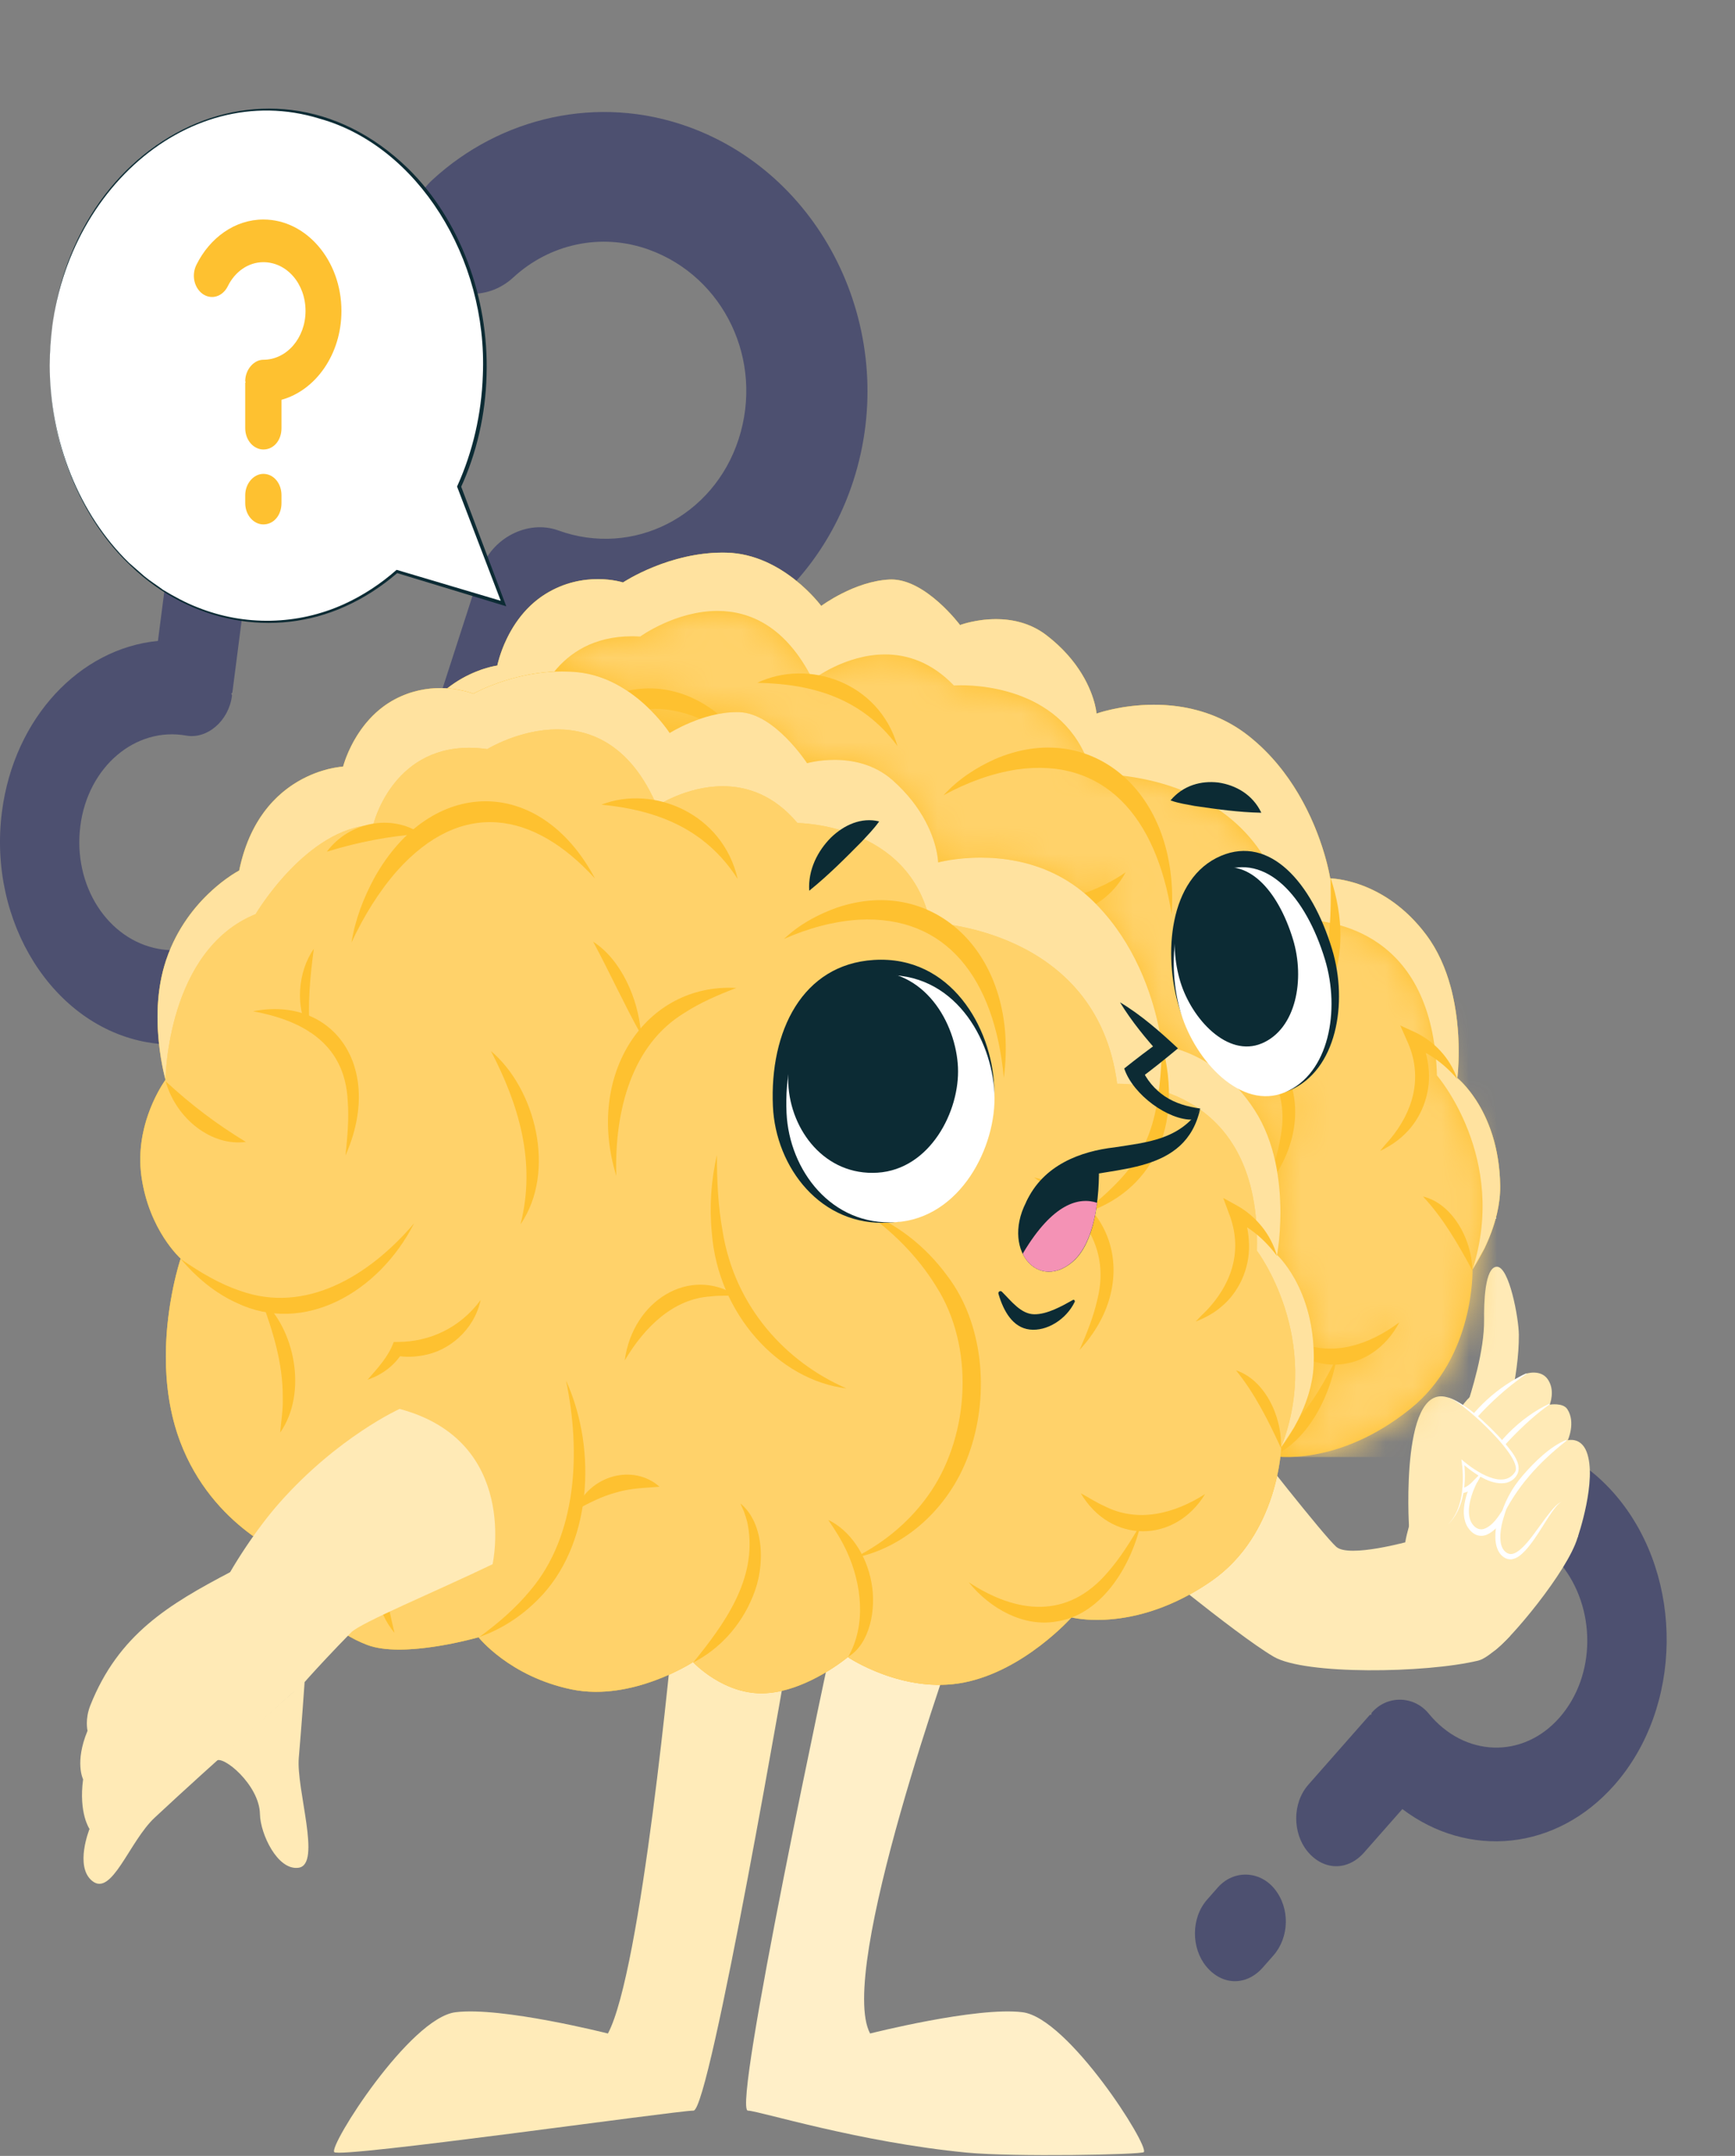 <svg width="62" height="77" viewBox="0 0 62 77" fill="none" xmlns="http://www.w3.org/2000/svg">
<rect x="0" y="0" width="62" height="77" fill="#808080" stroke="none"/>
<path d="M17.523 33.616L17.262 34.422C16.857 35.675 15.665 36.294 14.48 35.864C13.382 35.466 12.714 34.173 13.12 32.92L13.38 32.114C13.771 30.906 15.062 30.275 16.16 30.673C17.344 31.102 17.914 32.408 17.523 33.616ZM20.694 23.815L19.752 26.725C19.347 27.977 18.155 28.595 16.971 28.166C15.873 27.767 15.205 26.475 15.61 25.223L17.116 20.567C17.13 20.524 17.173 20.539 17.188 20.494C17.159 20.434 17.159 20.434 17.174 20.389C17.55 19.224 18.856 18.547 19.954 18.946C22.618 19.912 25.498 18.456 26.396 15.681C27.308 12.862 25.861 9.886 23.197 8.92C21.464 8.292 19.624 8.726 18.342 9.91C17.404 10.771 16.02 10.669 15.207 9.674C14.437 8.696 14.52 7.275 15.46 6.416C17.879 4.193 21.361 3.354 24.616 4.535C29.521 6.313 32.175 11.976 30.495 17.168C29.062 21.599 24.943 24.257 20.694 23.815Z" fill="#4D5070"/>
<path d="M6.603 15.444L6.682 14.831C6.804 13.879 7.503 13.273 8.313 13.417C9.064 13.551 9.636 14.384 9.514 15.336L9.435 15.948C9.317 16.866 8.556 17.496 7.805 17.362C6.996 17.217 6.485 16.361 6.603 15.444ZM5.644 22.891L5.929 20.68C6.051 19.729 6.75 19.123 7.56 19.267C8.31 19.401 8.883 20.234 8.761 21.185L8.305 24.723C8.301 24.756 8.272 24.751 8.267 24.785C8.292 24.824 8.292 24.824 8.288 24.858C8.174 25.743 7.408 26.407 6.658 26.273C4.837 25.948 3.143 27.386 2.872 29.495C2.596 31.637 3.856 33.567 5.677 33.892C6.862 34.103 7.998 33.539 8.692 32.516C9.201 31.771 10.103 31.654 10.736 32.254C11.339 32.847 11.443 33.876 10.933 34.619C9.621 36.542 7.473 37.621 5.248 37.224C1.895 36.626 -0.438 32.94 0.069 28.995C0.503 25.628 2.861 23.16 5.644 22.891Z" fill="#4D5070"/>
<path d="M45.505 69.842L45.127 70.271C44.538 70.94 43.669 70.922 43.101 70.228C42.574 69.585 42.549 68.514 43.138 67.845L43.517 67.415C44.085 66.771 45.014 66.815 45.541 67.459C46.109 68.152 46.073 69.197 45.505 69.842ZM50.113 64.613L48.745 66.165C48.156 66.833 47.288 66.814 46.72 66.121C46.193 65.478 46.168 64.406 46.757 63.739L48.945 61.255C48.965 61.231 48.986 61.257 49.008 61.233C49.007 61.184 49.007 61.184 49.029 61.16C49.576 60.538 50.527 60.559 51.054 61.202C52.333 62.762 54.419 62.831 55.724 61.351C57.049 59.847 57.045 57.413 55.767 55.853C54.935 54.838 53.741 54.473 52.661 54.789C51.873 55.017 51.096 54.465 50.903 53.536C50.73 52.633 51.179 51.742 51.968 51.516C54.003 50.927 56.266 51.607 57.828 53.513C60.182 56.386 60.132 60.982 57.692 63.752C55.608 66.116 52.462 66.39 50.113 64.613Z" fill="#4D5070"/>
<path d="M28.424 57.592C28.16 59.133 25.363 75.383 24.783 75.383C24.174 75.383 12.14 77.095 11.944 76.865C11.749 76.633 14.641 72.073 16.279 71.869C17.916 71.663 21.724 72.629 21.724 72.629C22.915 70.407 24 58.877 24.118 57.592H28.424Z" fill="#FFEBB9"/>
<path d="M40.874 76.865C40.796 76.957 36.234 77.044 34.557 76.884C30.687 76.513 27.09 75.383 26.726 75.383C26.146 75.383 29.634 59.132 29.966 57.592H34.496C34.028 58.88 29.904 70.407 31.093 72.629C31.093 72.629 34.901 71.663 36.54 71.869C38.176 72.073 41.07 76.633 40.874 76.865Z" fill="#FFEFC8"/>
<path d="M56.375 54.915C56.02 56.128 53.925 58.623 53.382 58.971C52.838 59.319 50.194 55.988 50.202 55.241C50.21 54.494 51.676 50.519 52.616 49.82C53.556 49.12 56.743 53.658 56.375 54.915Z" fill="#FFEAB6"/>
<path d="M54.276 47.67C54.271 47.075 53.93 45.233 53.489 45.243C53.049 45.253 53.027 46.586 53.034 47.128C53.047 48.245 52.592 49.692 52.361 50.388C52.13 51.084 53.737 50.985 53.737 50.985C53.737 50.985 54.288 49.213 54.276 47.67Z" fill="#FFEAB6"/>
<path d="M52.07 51.353C52.07 51.353 51.374 52.387 51.725 53.015C52.064 53.619 52.764 52.926 52.815 52.877C52.778 52.932 52.16 53.901 52.567 54.49C52.991 55.102 53.592 54.264 53.631 54.21C53.61 54.274 53.351 55.135 53.747 55.499C54.428 56.125 55.141 53.946 55.792 53.644C55.792 53.644 56.352 54.883 56.375 54.915C56.375 54.915 57.09 52.858 56.695 51.848C56.487 51.316 56.025 51.439 56.025 51.439C56.025 51.439 56.318 50.806 56.009 50.331C55.85 50.087 55.378 50.169 55.378 50.169C55.378 50.169 55.595 49.651 55.298 49.248C55.062 48.926 54.59 49.019 54.432 49.104C53.222 49.755 52.07 51.353 52.07 51.353Z" fill="#FFEAB6"/>
<path d="M54.553 49.067L54.547 49.05C53.569 49.495 52.609 50.337 52.036 51.379C52.017 51.413 52.056 51.464 52.083 51.431C52.849 50.49 53.592 49.727 54.553 49.067Z" fill="white"/>
<path d="M55.387 50.153L55.376 50.131C54.37 50.596 53.312 51.579 52.77 52.872C52.752 52.916 52.773 52.978 52.798 52.929C53.213 52.102 54.52 50.742 55.387 50.153Z" fill="white"/>
<path d="M53.619 54.315C54.179 53.099 55.014 52.217 55.982 51.455L55.969 51.43C55.409 51.651 54.835 52.212 54.42 52.693C54.022 53.154 53.742 53.663 53.583 54.292C53.577 54.316 53.607 54.341 53.619 54.315Z" fill="white"/>
<path d="M52.07 51.353C51.953 51.567 51.85 51.792 51.769 52.025C51.69 52.256 51.631 52.509 51.663 52.741C51.68 52.855 51.726 52.958 51.8 53.027C51.877 53.096 51.968 53.15 52.062 53.165C52.25 53.2 52.45 53.092 52.593 52.947L52.951 52.583L52.722 53.072C52.622 53.285 52.542 53.527 52.507 53.766C52.471 54.004 52.49 54.252 52.608 54.422C52.727 54.602 52.91 54.673 53.086 54.584C53.264 54.505 53.429 54.328 53.555 54.144L53.907 53.63L53.718 54.248C53.667 54.416 53.631 54.603 53.618 54.782C53.606 54.962 53.619 55.145 53.688 55.285C53.755 55.422 53.887 55.518 54.015 55.503C54.15 55.49 54.287 55.384 54.408 55.268C54.654 55.029 54.858 54.724 55.074 54.434C55.181 54.287 55.289 54.14 55.403 53.999C55.517 53.861 55.636 53.715 55.792 53.644C55.645 53.733 55.542 53.89 55.437 54.034C55.334 54.184 55.236 54.339 55.139 54.495C54.944 54.806 54.745 55.117 54.497 55.389C54.37 55.519 54.228 55.654 54.033 55.689C53.831 55.723 53.636 55.582 53.54 55.388C53.441 55.191 53.429 54.97 53.438 54.767C53.451 54.561 53.486 54.368 53.543 54.171L53.706 54.275C53.559 54.494 53.391 54.687 53.156 54.802C53.041 54.858 52.898 54.874 52.769 54.825C52.638 54.775 52.536 54.678 52.458 54.56C52.295 54.313 52.287 53.993 52.331 53.729C52.376 53.456 52.461 53.209 52.577 52.97L52.707 53.094C52.52 53.271 52.282 53.378 52.038 53.322C51.918 53.294 51.812 53.224 51.722 53.132C51.629 53.038 51.574 52.896 51.561 52.759C51.536 52.48 51.623 52.228 51.716 51.997C51.813 51.766 51.934 51.551 52.07 51.353Z" fill="white"/>
<path d="M51.723 49.907C51.953 49.968 52.165 50.102 52.369 50.239C52.574 50.377 52.767 50.538 52.954 50.708C53.325 51.053 53.683 51.407 54.004 51.83C54.083 51.938 54.16 52.051 54.217 52.195C54.245 52.266 54.268 52.351 54.267 52.441C54.268 52.486 54.264 52.525 54.25 52.579C54.235 52.625 54.217 52.667 54.194 52.701C54.105 52.843 53.973 52.919 53.843 52.956C53.711 52.987 53.581 52.981 53.457 52.959C53.208 52.912 52.982 52.796 52.772 52.661C52.559 52.527 52.365 52.366 52.174 52.199L52.302 52.1C52.336 52.316 52.347 52.524 52.346 52.736C52.345 52.948 52.327 53.159 52.288 53.366C52.249 53.573 52.185 53.773 52.097 53.957C52.009 54.141 51.892 54.304 51.755 54.434C51.876 54.283 51.975 54.112 52.046 53.926C52.118 53.741 52.16 53.543 52.187 53.344C52.213 53.144 52.221 52.941 52.213 52.739C52.204 52.539 52.182 52.333 52.143 52.144L52.093 51.904L52.271 52.044C52.463 52.196 52.654 52.349 52.858 52.467C53.061 52.587 53.271 52.696 53.487 52.732C53.695 52.77 53.929 52.735 54.037 52.564C54.142 52.423 54.003 52.169 53.862 51.971C53.718 51.765 53.552 51.572 53.387 51.38C53.221 51.188 53.052 50.999 52.876 50.82C52.521 50.472 52.159 50.113 51.723 49.907Z" fill="white"/>
<path d="M50.35 54.512C50.35 54.512 50.015 49.083 51.882 49.969C52.437 50.232 54.449 52.092 54.139 52.575C53.739 53.198 52.777 52.606 52.222 52.122C52.222 52.122 52.557 53.95 51.545 54.603C50.911 55.013 50.35 54.512 50.35 54.512Z" fill="#FFEAB6"/>
<path d="M40.369 55.231L44.667 51.482C44.667 51.482 47.294 54.843 47.754 55.248C48.213 55.653 50.387 55.041 50.387 55.041L53.974 58.419C53.974 58.419 53.234 59.212 52.826 59.31C50.941 59.763 46.631 59.824 45.517 59.172C44.152 58.375 40.369 55.231 40.369 55.231Z" fill="#FFEAB6"/>
<path d="M39.184 25.486C39.184 25.486 42.239 24.381 44.65 26.309C47.061 28.237 47.535 31.373 47.535 31.373C47.535 31.373 49.469 31.379 50.974 33.399C52.479 35.418 52.077 38.504 52.077 38.504C52.077 38.504 53.568 39.674 53.609 42.343C53.632 43.892 52.62 45.341 52.62 45.341C52.62 45.341 52.711 48.456 50.403 50.315C47.786 52.422 45.497 52.007 45.497 52.007C45.497 52.007 43.919 54.047 41.779 54.638C39.64 55.229 37.602 54.062 37.602 54.062C37.602 54.062 36.26 55.362 34.771 55.579C33.283 55.797 32.092 54.681 32.092 54.681C32.092 54.681 29.998 56.279 27.81 55.999C25.572 55.713 24.395 54.409 24.395 54.409C24.395 54.409 21.772 55.392 20.437 54.998C18.115 54.312 17.47 52.067 17.47 52.067C17.47 52.067 14.695 51.272 13.356 48.293C12.017 45.314 12.995 41.765 12.995 41.765C12.995 41.765 11.806 40.85 11.427 38.945C11.048 37.041 12.087 35.438 12.087 35.438C12.087 35.438 11.349 33.355 11.812 31.367C12.379 28.935 14.282 27.77 14.282 27.77C14.81 24.135 17.772 23.771 17.772 23.771C17.772 23.771 18.091 22.093 19.485 21.22C20.879 20.348 22.263 20.803 22.263 20.803C22.263 20.803 23.93 19.69 25.959 19.739C27.988 19.788 29.346 21.642 29.346 21.642C29.346 21.642 30.535 20.755 31.794 20.699C33.053 20.643 34.307 22.324 34.307 22.324C34.307 22.324 36.058 21.662 37.393 22.686C39.079 23.98 39.184 25.486 39.184 25.486Z" fill="#FEC130"/>
<mask id="mask0_6_261" style="mask-type:luminance" maskUnits="userSpaceOnUse" x="19" y="21" width="35" height="32">
<path d="M46.002 52.04C45.906 52.04 45.823 52.037 45.754 52.033C45.761 51.969 45.767 51.912 45.771 51.865C46.767 51.252 47.442 50.008 47.721 48.741C48.608 48.724 49.489 48.209 50.004 47.23C49.252 47.79 48.402 48.168 47.54 48.168C47.34 48.168 47.139 48.147 46.939 48.104C46.88 47.027 46.57 46.22 46.267 45.676C45.947 45.103 45.637 44.821 45.637 44.821C45.637 44.821 45.901 43.429 45.644 41.867C47.117 39.438 45.934 36.795 43.252 36.439C44.718 37.238 46.166 38.491 45.761 40.609C45.715 40.893 45.647 41.175 45.565 41.456C45.426 40.836 45.197 40.206 44.83 39.64C43.445 37.505 41.516 37.345 41.516 37.345C41.516 37.345 41.38 35.867 40.562 34.255C40.225 33.59 39.772 32.903 39.164 32.287C39.591 32.022 39.96 31.646 40.224 31.155C39.758 31.482 39.261 31.719 38.749 31.9C37.984 31.258 37.143 30.923 36.363 30.762C36.363 30.762 36.362 30.762 36.362 30.762L36.361 30.762C35.889 30.665 35.441 30.631 35.044 30.631C34.156 30.631 33.534 30.801 33.524 30.803C33.524 30.796 33.522 30.735 33.509 30.633C33.458 30.245 33.237 29.247 32.27 28.226C32.157 28.106 32.033 27.986 31.898 27.866C31.237 27.28 30.437 27.139 29.821 27.139C29.253 27.139 28.841 27.259 28.841 27.259C28.841 27.259 27.686 25.481 26.428 25.436C26.393 25.435 26.359 25.434 26.324 25.434C26.099 25.434 25.875 25.46 25.661 25.501C24.897 24.887 24.05 24.587 23.207 24.587C22.942 24.587 22.678 24.617 22.418 24.676C21.931 24.351 21.34 24.083 20.661 24.012C20.464 23.992 20.27 23.982 20.079 23.982C19.987 23.982 19.896 23.984 19.806 23.989C20.346 23.323 21.213 22.726 22.584 22.726C22.679 22.726 22.777 22.729 22.877 22.735C22.877 22.735 24.14 21.82 25.637 21.82C26.789 21.82 28.079 22.361 29.041 24.274C29.041 24.274 30.197 23.374 31.629 23.374C32.414 23.374 33.282 23.645 34.088 24.483C34.088 24.483 34.181 24.476 34.342 24.476C35.236 24.476 38.227 24.701 39.023 27.652C39.023 27.652 39.084 27.648 39.195 27.648C40.178 27.648 45.083 27.9 46.022 32.862C46.022 32.862 46.169 32.844 46.414 32.844C47.618 32.844 51.199 33.277 51.349 38.409C51.349 38.409 53.897 41.343 52.623 45.337L52.631 45.324L53.042 44.597C52.821 45.053 52.62 45.341 52.62 45.341C52.62 45.341 52.621 45.358 52.621 45.388C52.621 45.785 52.544 48.591 50.403 50.315C48.526 51.826 46.818 52.04 46.002 52.04ZM46.441 50.607C46.562 50.356 46.678 50.072 46.769 49.768C46.862 49.454 46.928 49.119 46.942 48.774C46.945 48.724 46.946 48.675 46.947 48.626C47.174 48.699 47.407 48.737 47.64 48.741C47.351 49.296 47.054 49.825 46.701 50.286C46.616 50.401 46.529 50.507 46.441 50.607ZM23.93 26.181C23.93 26.181 23.675 25.782 23.209 25.323C23.273 25.32 23.338 25.318 23.402 25.318C23.938 25.318 24.479 25.44 25.017 25.675C24.382 25.893 23.93 26.181 23.93 26.181Z" fill="white"/>
</mask>
<g mask="url(#mask0_6_261)">
<path d="M53.897 21.82H19.806V52.04H53.897V21.82Z" fill="#FFD26A"/>
</g>
<path d="M53.493 43.349C53.567 43.029 53.614 42.689 53.608 42.344C53.587 40.918 53.151 39.919 52.751 39.298C53.152 39.919 53.587 40.917 53.609 42.343C53.609 42.361 53.609 42.379 53.609 42.397C53.609 42.724 53.564 43.045 53.493 43.349ZM51.834 35.23C51.66 34.596 51.389 33.957 50.973 33.398C49.469 31.379 47.534 31.374 47.534 31.374C47.534 31.374 47.312 29.899 46.394 28.349C47.312 29.898 47.535 31.373 47.535 31.373C47.535 31.373 49.469 31.379 50.974 33.399C51.39 33.957 51.66 34.596 51.834 35.23Z" fill="#FFD26A"/>
<path d="M39.184 25.487C39.184 25.487 39.184 25.487 39.184 25.486C39.195 25.482 40.064 25.171 41.236 25.171C41.451 25.171 41.676 25.181 41.909 25.206C41.677 25.181 41.452 25.171 41.238 25.171C40.057 25.171 39.184 25.487 39.184 25.487ZM39.16 25.318C39.087 24.935 38.809 23.963 37.794 23.024C38.81 23.963 39.087 24.936 39.16 25.318ZM17.772 23.771C17.774 23.759 17.818 23.536 17.938 23.215C17.815 23.545 17.772 23.771 17.772 23.771ZM19.365 21.299C19.404 21.272 19.444 21.246 19.485 21.22C20.168 20.793 20.848 20.684 21.364 20.684C21.903 20.684 22.263 20.803 22.263 20.803C22.263 20.803 22.696 20.514 23.389 20.237C22.696 20.514 22.263 20.803 22.263 20.803C22.263 20.803 21.902 20.685 21.364 20.685C20.848 20.685 20.167 20.794 19.485 21.221C19.444 21.246 19.404 21.272 19.365 21.299Z" fill="#FFD26A"/>
<path d="M53.042 44.597C53.206 44.258 53.381 43.826 53.493 43.349C53.382 43.821 53.209 44.25 53.047 44.589L53.042 44.597ZM52.751 39.298C52.401 38.758 52.077 38.504 52.077 38.504C52.077 38.504 52.126 38.131 52.126 37.559C52.126 36.941 52.069 36.091 51.834 35.23C52.288 36.888 52.078 38.503 52.078 38.503C52.078 38.503 52.401 38.757 52.751 39.298ZM46.394 28.349C45.974 27.64 45.407 26.915 44.65 26.309C44.414 26.12 44.171 25.96 43.926 25.826C43.926 25.825 43.927 25.825 43.927 25.825C44.172 25.96 44.414 26.119 44.65 26.308C45.408 26.914 45.974 27.64 46.394 28.349ZM42.395 25.279C42.23 25.247 42.068 25.223 41.909 25.206C42.068 25.223 42.23 25.247 42.395 25.279L42.395 25.279Z" fill="white"/>
<path d="M43.926 25.826C43.417 25.546 42.896 25.375 42.395 25.279L42.395 25.279C42.896 25.375 43.418 25.546 43.927 25.825C43.927 25.825 43.926 25.825 43.926 25.826Z" fill="#80989F"/>
<path d="M39.184 25.486C39.184 25.486 39.18 25.425 39.16 25.318C39.179 25.419 39.184 25.478 39.184 25.486L39.184 25.486Z" fill="white"/>
<path d="M16.51 24.231C17.191 23.846 17.76 23.772 17.772 23.771C17.772 23.771 17.772 23.771 17.772 23.771C17.772 23.771 17.198 23.842 16.51 24.231Z" fill="#EEEEEE"/>
<path d="M17.938 23.215C18.141 22.674 18.561 21.852 19.365 21.299C18.561 21.853 18.141 22.674 17.938 23.215Z" fill="#EEEEEE"/>
<path d="M37.794 23.024C37.672 22.91 37.538 22.798 37.393 22.686C36.811 22.239 36.149 22.114 35.589 22.114C34.864 22.114 34.307 22.324 34.307 22.324C34.307 22.324 33.094 20.698 31.856 20.698C31.836 20.698 31.815 20.698 31.794 20.699C30.535 20.755 29.346 21.642 29.346 21.642C29.346 21.642 28.756 20.837 27.774 20.274C28.756 20.837 29.346 21.642 29.346 21.642C29.346 21.642 30.535 20.755 31.795 20.698C31.815 20.698 31.836 20.697 31.856 20.697C33.093 20.697 34.307 22.324 34.307 22.324C34.307 22.324 34.864 22.113 35.59 22.113C36.15 22.113 36.811 22.239 37.393 22.686C37.538 22.797 37.671 22.91 37.794 23.024Z" fill="white"/>
<path d="M27.774 20.274C27.265 19.983 26.651 19.756 25.959 19.739C25.915 19.738 25.871 19.737 25.828 19.737C24.884 19.737 24.027 19.982 23.389 20.237C24.027 19.982 24.884 19.737 25.828 19.737C25.872 19.737 25.915 19.738 25.959 19.739C26.651 19.756 27.265 19.982 27.774 20.274Z" fill="#EEEEEE"/>
<path d="M52.623 45.337C53.897 41.343 51.349 38.409 51.349 38.409C51.199 33.277 47.618 32.844 46.414 32.844C46.169 32.844 46.022 32.862 46.022 32.862C45.083 27.9 40.178 27.648 39.195 27.648C39.084 27.648 39.023 27.652 39.023 27.652C38.227 24.701 35.236 24.476 34.342 24.476C34.181 24.476 34.088 24.483 34.088 24.483C33.282 23.645 32.414 23.374 31.629 23.374C30.197 23.374 29.041 24.274 29.041 24.274C28.079 22.361 26.789 21.82 25.637 21.82C24.14 21.82 22.877 22.735 22.877 22.735C22.777 22.729 22.679 22.726 22.584 22.726C21.213 22.726 20.346 23.323 19.806 23.989C19.129 24.02 18.516 24.161 18.029 24.316C17.345 24.534 16.913 24.778 16.913 24.778C16.913 24.778 16.542 24.624 15.982 24.585C16.16 24.445 16.339 24.328 16.51 24.231C17.198 23.842 17.772 23.771 17.772 23.771C17.772 23.771 17.772 23.771 17.772 23.771C17.772 23.771 17.815 23.545 17.938 23.215C18.141 22.674 18.561 21.853 19.365 21.299C19.404 21.272 19.444 21.246 19.485 21.221C20.167 20.794 20.848 20.685 21.364 20.685C21.902 20.685 22.263 20.803 22.263 20.803C22.263 20.803 22.696 20.514 23.389 20.237C24.027 19.982 24.884 19.737 25.828 19.737C25.871 19.737 25.915 19.738 25.959 19.739C27.988 19.788 29.346 21.642 29.346 21.642C29.346 21.642 30.535 20.755 31.794 20.699C31.815 20.698 31.836 20.698 31.856 20.698C33.094 20.698 34.307 22.324 34.307 22.324C34.307 22.324 34.864 22.114 35.589 22.114C36.149 22.114 36.811 22.239 37.393 22.686C37.538 22.798 37.672 22.91 37.794 23.024C38.809 23.963 39.087 24.935 39.16 25.318C39.18 25.425 39.184 25.486 39.184 25.486C39.184 25.486 39.184 25.486 39.184 25.486C39.184 25.487 39.184 25.487 39.184 25.487C39.184 25.487 40.057 25.171 41.238 25.171C41.452 25.171 41.677 25.181 41.909 25.206C42.787 25.3 43.762 25.599 44.65 26.309C45.407 26.915 45.974 27.64 46.394 28.349C47.312 29.899 47.534 31.374 47.534 31.374C47.534 31.374 49.469 31.379 50.973 33.398C51.389 33.957 51.66 34.596 51.834 35.23C52.069 36.091 52.126 36.941 52.126 37.559C52.126 38.131 52.077 38.504 52.077 38.504C52.077 38.504 52.401 38.758 52.751 39.298C53.151 39.919 53.587 40.918 53.608 42.344C53.614 42.689 53.567 43.029 53.493 43.349C53.381 43.826 53.206 44.258 53.042 44.597L52.631 45.324L52.623 45.337Z" fill="#FFE29F"/>
<path d="M37.616 54.049C38.202 52.851 37.946 51.417 37.352 50.306C37.151 49.93 36.901 49.585 36.621 49.227C37.404 49.529 38.053 50.35 38.289 51.33C38.527 52.262 38.366 53.518 37.616 54.049Z" fill="#FEC130"/>
<path d="M47.547 31.348C48.495 34.207 47.501 36.641 45.035 37.604C47.187 35.606 47.62 34.575 47.547 31.348Z" fill="#FEC130"/>
<path d="M40.224 31.155C39.385 32.718 37.472 33.111 36.068 32.497C37.492 32.267 38.967 32.036 40.224 31.155Z" fill="#FEC130"/>
<path d="M32.102 54.694C33.091 53.288 34.236 51.551 33.765 49.637C33.729 49.482 33.657 49.308 33.598 49.164C33.566 49.098 33.486 48.959 33.454 48.892C34.366 49.534 34.474 51.082 34.094 52.157C33.726 53.267 32.985 54.157 32.102 54.694Z" fill="#FEC130"/>
<path d="M19.908 45.548C20.239 45.112 20.602 44.678 20.762 44.13L20.923 44.115C22.03 44.021 23.094 43.449 23.776 42.384C23.6 43.486 22.746 44.292 21.842 44.521C21.535 44.602 21.234 44.641 20.906 44.611L21.106 44.467C20.832 44.986 20.388 45.344 19.908 45.548Z" fill="#FEC130"/>
<path d="M12.093 35.491C13.071 36.268 13.979 36.861 15.079 37.421C13.884 37.686 12.549 36.812 12.093 35.491Z" fill="#FEC130"/>
<path d="M20.685 25.94C19.517 26.129 18.505 26.401 17.367 26.848C18.107 25.713 19.596 25.315 20.685 25.94Z" fill="#FEC130"/>
<path d="M15.949 42.981C17.211 43.926 17.807 46.187 16.902 47.681C16.916 47.236 16.959 46.834 16.921 46.43C16.86 45.19 16.426 44.084 15.949 42.981Z" fill="#FEC130"/>
<path d="M17.103 30.349C17.03 31.346 16.987 32.357 17.144 33.347C16.537 32.537 16.578 31.201 17.103 30.349Z" fill="#FEC130"/>
<path d="M36.056 34.477C36.697 33.82 37.325 33.128 37.797 32.288C37.755 33.367 36.937 34.293 36.056 34.477Z" fill="#FEC130"/>
<path d="M52.615 45.376C52.105 44.428 51.561 43.493 50.85 42.734C51.858 42.973 52.592 44.197 52.615 45.376Z" fill="#FEC130"/>
<path d="M27.047 29.295C28.065 29.841 28.779 31.181 28.947 32.458C28.635 32.008 28.27 31.353 27.986 30.878C27.709 30.4 27.341 29.762 27.047 29.295Z" fill="#FEC130"/>
<path d="M37.626 50.506C38.661 49.887 39.581 49.024 40.235 47.901C41.486 45.731 41.475 42.626 39.988 40.599C39.251 39.557 38.288 38.743 37.254 38.124C38.421 38.461 39.517 39.179 40.368 40.197C41.732 41.76 42.111 44.237 41.537 46.34C40.983 48.42 39.404 50.017 37.626 50.506Z" fill="#FEC130"/>
<path d="M36.999 44.489C34.567 44.391 32.268 42.205 31.879 39.333C31.733 38.4 31.745 37.448 31.901 36.538C31.951 37.464 32.05 38.369 32.257 39.229C32.846 41.909 34.794 43.728 36.999 44.489Z" fill="#FEC130"/>
<path d="M29.036 44.127C29.201 41.951 31.177 40.574 32.872 41.492C32.567 41.535 32.26 41.537 31.964 41.601C30.669 41.785 29.692 42.843 29.036 44.127Z" fill="#FEC130"/>
<path d="M50.004 47.23C49.027 49.087 46.736 49.274 45.571 47.559C45.86 47.681 46.136 47.841 46.424 47.941C47.651 48.46 48.927 48.031 50.004 47.23Z" fill="#FEC130"/>
<path d="M26.985 45.007C28.266 47.418 28.236 50.858 26.427 52.904C25.849 53.571 25.159 54.074 24.421 54.397C25.062 53.859 25.654 53.273 26.142 52.595C27.69 50.503 27.673 47.54 26.985 45.007Z" fill="#FEC130"/>
<path d="M27.584 49.613C28.014 48.313 29.553 47.771 30.538 48.527C30.017 48.613 29.499 48.663 29.003 48.856C28.499 49.035 28.06 49.303 27.584 49.613Z" fill="#FEC130"/>
<path d="M41.869 32.657C41.318 29.159 39.453 27.037 36.334 27.484C35.449 27.62 34.569 27.94 33.718 28.403C34.238 27.832 34.88 27.417 35.546 27.117C38.991 25.624 42.163 28.298 41.869 32.657Z" fill="#FEC130"/>
<path d="M26.983 27.039C24.637 24.795 22.049 24.601 19.92 27.32C19.321 28.099 18.826 29.015 18.433 30.017C18.515 29.185 18.776 28.379 19.117 27.642C20.919 23.878 24.806 23.495 26.983 27.039Z" fill="#FEC130"/>
<path d="M41.758 51.047C43.514 52.021 45.344 52.115 46.701 50.286C47.108 49.755 47.44 49.133 47.771 48.487C47.473 50.159 46.478 51.863 44.956 52.198C43.82 52.489 42.588 51.945 41.758 51.047Z" fill="#FEC130"/>
<path d="M21.245 39.841C20.121 42.43 17.53 44.133 15.089 43.187C14.306 42.902 13.6 42.402 13.004 41.782C13.718 42.202 14.438 42.559 15.186 42.745C17.537 43.385 19.728 41.885 21.245 39.841Z" fill="#FEC130"/>
<path d="M27.061 24.388C28.863 23.526 31.401 24.343 32.072 26.649C30.777 24.893 28.961 24.423 27.061 24.388Z" fill="#FEC130"/>
<path d="M23.631 33.485C25.287 34.688 26.224 37.581 25.039 39.579C25.479 37.313 24.729 35.31 23.631 33.485Z" fill="#FEC130"/>
<path d="M28.355 37.575C27.032 34.043 29 30.613 32.249 30.535C31.607 30.837 30.992 31.16 30.443 31.576C28.653 32.849 28.148 35.227 28.355 37.575Z" fill="#FEC130"/>
<path d="M21.39 54.489C20.684 53.767 20.381 52.492 20.505 51.42C20.664 51.868 20.825 52.496 20.956 52.956C21.082 53.418 21.249 54.033 21.39 54.489Z" fill="#FEC130"/>
<path d="M22.012 47.479C22.361 50.684 20.09 52.886 17.466 52.04C18.043 51.977 18.601 51.89 19.126 51.71C20.82 51.188 21.704 49.421 22.012 47.479Z" fill="#FEC130"/>
<path d="M43.252 36.439C46.152 36.824 47.299 39.883 45.232 42.455C45.454 41.836 45.661 41.227 45.761 40.609C46.166 38.491 44.718 37.238 43.252 36.439Z" fill="#FEC130"/>
<path d="M15.068 32.746C17.907 31.955 19.866 34.377 18.659 37.62C18.691 36.95 18.71 36.294 18.627 35.673C18.399 33.518 16.677 32.915 15.068 32.746Z" fill="#FEC130"/>
<path d="M52.077 38.541C51.625 38.008 51.056 37.59 50.447 37.38L50.703 36.984C50.912 37.373 51.02 37.773 51.056 38.222C51.129 39.095 50.774 39.954 50.207 40.498C49.941 40.763 49.633 40.956 49.315 41.108C49.434 40.96 49.553 40.822 49.673 40.689C50.472 39.729 50.857 38.533 50.324 37.271L50.039 36.627L50.58 36.874C51.235 37.189 51.809 37.766 52.077 38.541Z" fill="#FEC130"/>
<path d="M33.524 30.803C33.524 30.803 36.636 29.945 38.93 32.061C41.224 34.177 41.516 37.345 41.516 37.345C41.516 37.345 43.445 37.505 44.83 39.64C46.215 41.775 45.636 44.821 45.636 44.821C45.636 44.821 47.056 46.108 46.942 48.774C46.876 50.322 45.783 51.687 45.783 51.687C45.783 51.687 45.694 54.802 43.284 56.471C40.552 58.364 38.292 57.767 38.292 57.767C38.292 57.767 36.599 59.677 34.431 60.096C32.262 60.514 30.297 59.186 30.297 59.186C30.297 59.186 28.882 60.376 27.385 60.474C25.887 60.573 24.764 59.364 24.764 59.364C24.764 59.364 22.582 60.791 20.415 60.337C18.199 59.873 17.1 58.477 17.1 58.477C17.1 58.477 14.427 59.249 13.117 58.748C10.84 57.878 10.326 55.587 10.326 55.587C10.326 55.587 7.603 54.573 6.439 51.493C5.276 48.414 6.456 44.952 6.456 44.952C6.456 44.952 5.323 43.944 5.054 42.013C4.786 40.082 5.915 38.567 5.915 38.567C5.915 38.567 5.299 36.429 5.876 34.483C6.582 32.102 8.547 31.092 8.547 31.092C9.284 27.507 12.26 27.381 12.26 27.381C12.26 27.381 12.675 25.732 14.117 24.973C15.558 24.214 16.913 24.778 16.913 24.778C16.913 24.778 18.639 23.801 20.661 24.012C22.682 24.224 23.93 26.182 23.93 26.182C23.93 26.182 25.168 25.392 26.428 25.437C27.687 25.481 28.841 27.259 28.841 27.259C28.841 27.259 30.625 26.738 31.899 27.867C33.506 29.292 33.524 30.803 33.524 30.803Z" fill="#FEC130"/>
<path d="M27.211 60.48C25.801 60.48 24.764 59.364 24.764 59.364C24.764 59.364 24.432 59.581 23.898 59.819C23.252 60.107 22.309 60.426 21.302 60.426C21.01 60.426 20.712 60.399 20.415 60.337C18.199 59.873 17.1 58.477 17.1 58.477C17.1 58.477 15.576 58.917 14.265 58.917C13.84 58.917 13.438 58.871 13.117 58.748C10.84 57.878 10.326 55.587 10.326 55.587C10.326 55.587 7.603 54.573 6.439 51.493C6.055 50.477 5.927 49.419 5.926 48.457C5.926 46.505 6.456 44.952 6.456 44.952C6.456 44.952 5.323 43.944 5.054 42.013C5.026 41.807 5.013 41.607 5.013 41.412C5.013 39.777 5.915 38.567 5.915 38.567C5.915 38.567 5.915 38.566 5.915 38.565C5.915 38.495 5.973 33.933 9.134 32.65C9.134 32.65 10.957 29.555 13.336 29.463C13.336 29.463 13.984 26.708 16.766 26.708C16.97 26.708 17.186 26.723 17.413 26.755C17.413 26.755 18.552 26.051 19.915 26.051C21.141 26.051 22.549 26.62 23.474 28.784C23.474 28.784 24.525 28.081 25.828 28.081C26.685 28.081 27.651 28.386 28.497 29.396C28.497 29.396 32.502 29.402 33.239 32.951C33.239 32.951 39.197 33.117 39.921 38.709C39.921 38.709 39.943 38.708 39.983 38.708C40.57 38.708 45.08 38.895 44.915 44.669C44.915 44.669 47.288 47.8 45.787 51.682L45.795 51.671L46.247 50.978C46 51.416 45.783 51.687 45.783 51.687C45.783 51.687 45.782 51.751 45.771 51.865C45.767 51.912 45.761 51.969 45.754 52.033C45.733 52.208 45.698 52.441 45.638 52.713C45.408 53.772 44.813 55.412 43.284 56.471C43.018 56.656 42.756 56.817 42.5 56.957C41.147 57.698 39.967 57.857 39.203 57.857C38.63 57.857 38.292 57.767 38.292 57.767C38.292 57.767 36.599 59.677 34.431 60.096C34.149 60.15 33.87 60.175 33.598 60.177C33.586 60.177 33.573 60.177 33.561 60.177C31.763 60.177 30.297 59.186 30.297 59.186C30.297 59.186 29.99 59.445 29.51 59.73C29.089 59.982 28.534 60.255 27.937 60.392C27.756 60.433 27.571 60.462 27.385 60.474C27.326 60.478 27.268 60.48 27.211 60.48ZM46.769 49.768C46.862 49.455 46.928 49.119 46.942 48.775C47.003 47.356 46.629 46.328 46.267 45.676C46.603 46.281 46.95 47.21 46.949 48.475C46.949 48.525 46.948 48.575 46.947 48.626C46.946 48.675 46.945 48.724 46.942 48.774C46.928 49.119 46.862 49.454 46.769 49.768ZM45.576 41.508C45.439 40.871 45.207 40.221 44.829 39.639C43.445 37.505 41.515 37.345 41.515 37.345C41.515 37.345 41.379 35.867 40.562 34.255C41.38 35.867 41.516 37.345 41.516 37.345C41.516 37.345 43.445 37.505 44.83 39.64C45.207 40.222 45.439 40.871 45.576 41.508ZM5.645 36.841C5.635 36.677 5.63 36.506 5.63 36.33C5.63 36.003 5.649 35.658 5.699 35.308C5.623 35.846 5.617 36.373 5.645 36.841ZM8.547 31.092C8.96 29.083 10.077 28.16 10.978 27.737C10.077 28.16 8.961 29.083 8.548 31.091C8.548 31.091 8.547 31.092 8.547 31.092ZM33.524 30.804V30.803C33.534 30.801 34.156 30.631 35.044 30.631C35.441 30.631 35.889 30.665 36.361 30.762C35.89 30.665 35.442 30.631 35.047 30.631C34.15 30.631 33.524 30.804 33.524 30.804ZM36.363 30.762C36.363 30.762 36.362 30.762 36.362 30.762C36.362 30.762 36.363 30.762 36.363 30.762ZM33.509 30.633C33.458 30.244 33.236 29.247 32.27 28.226C33.237 29.247 33.458 30.245 33.509 30.633ZM12.26 27.381C12.263 27.369 12.32 27.152 12.456 26.844C12.316 27.161 12.26 27.381 12.26 27.381ZM14.004 25.035C14.041 25.014 14.079 24.993 14.117 24.973C14.696 24.668 15.262 24.576 15.731 24.576C16.428 24.576 16.913 24.778 16.913 24.778C16.913 24.778 17.345 24.534 18.029 24.316C17.344 24.534 16.912 24.779 16.912 24.779C16.912 24.779 16.428 24.577 15.73 24.577C15.261 24.577 14.696 24.668 14.116 24.973C14.078 24.993 14.041 25.014 14.004 25.035Z" fill="#FFD26A"/>
<path d="M46.441 50.608C46.562 50.357 46.678 50.073 46.769 49.768C46.678 50.072 46.562 50.356 46.441 50.607C46.441 50.607 46.441 50.607 46.441 50.608ZM46.267 45.676C45.947 45.103 45.636 44.821 45.636 44.821C45.636 44.821 45.756 44.191 45.756 43.302C45.756 42.87 45.728 42.378 45.644 41.868C45.901 43.429 45.637 44.821 45.637 44.821C45.637 44.821 45.947 45.103 46.267 45.676Z" fill="#FFE29F"/>
<path d="M5.915 38.566L5.912 38.56C5.897 38.505 5.76 38.001 5.682 37.283C5.762 38.02 5.905 38.532 5.915 38.565V38.566Z" fill="white"/>
<path d="M5.682 37.283C5.667 37.143 5.654 36.995 5.645 36.841C5.654 36.995 5.667 37.143 5.682 37.283Z" fill="#EEEEEE"/>
<path d="M6.07 33.934H6.069C6.432 33.051 6.961 32.391 7.438 31.931C6.961 32.391 6.432 33.051 6.07 33.934Z" fill="white"/>
<path d="M5.699 35.308C5.738 35.034 5.795 34.756 5.876 34.482C5.933 34.291 5.998 34.108 6.069 33.934H6.07C5.998 34.108 5.933 34.291 5.876 34.483C5.795 34.756 5.738 35.034 5.699 35.308Z" fill="#EEEEEE"/>
<path d="M40.562 34.255C40.224 33.591 39.771 32.903 39.164 32.287C39.164 32.287 39.164 32.287 39.164 32.287C39.772 32.903 40.225 33.59 40.562 34.255Z" fill="#FFE29F"/>
<path d="M38.748 31.901C37.983 31.258 37.143 30.923 36.363 30.762C37.143 30.923 37.984 31.258 38.749 31.9C38.748 31.901 38.748 31.901 38.748 31.901Z" fill="#FFE29F"/>
<path d="M8.067 31.4C8.348 31.195 8.539 31.096 8.547 31.091C8.547 31.091 8.354 31.191 8.067 31.4Z" fill="white"/>
<path d="M33.524 30.803C33.524 30.803 33.523 30.742 33.509 30.633C33.522 30.735 33.524 30.796 33.524 30.803H33.524ZM36.362 30.762C36.361 30.762 36.361 30.762 36.361 30.762L36.362 30.762ZM32.27 28.226C32.157 28.106 32.033 27.986 31.899 27.867C31.236 27.28 30.436 27.139 29.82 27.139C29.252 27.139 28.841 27.259 28.841 27.259C28.841 27.259 27.687 25.481 26.428 25.437C26.393 25.435 26.358 25.435 26.324 25.435C26.099 25.435 25.875 25.46 25.661 25.501L25.661 25.501C25.875 25.46 26.099 25.434 26.324 25.434C26.359 25.434 26.393 25.435 26.428 25.436C27.686 25.481 28.841 27.259 28.841 27.259C28.841 27.259 29.253 27.139 29.821 27.139C30.437 27.139 31.237 27.28 31.898 27.866C32.033 27.986 32.157 28.106 32.27 28.226Z" fill="#FFE29F"/>
<path d="M10.978 27.737C11.678 27.409 12.248 27.381 12.26 27.381C12.26 27.381 12.26 27.381 12.26 27.381C12.26 27.381 11.685 27.405 10.978 27.737ZM12.456 26.844C12.69 26.317 13.16 25.524 14.004 25.035C13.161 25.524 12.691 26.317 12.456 26.844Z" fill="white"/>
<path d="M23.93 26.182C23.93 26.182 23.675 25.782 23.209 25.323C23.209 25.323 23.209 25.323 23.209 25.323C23.675 25.782 23.93 26.181 23.93 26.181C23.93 26.181 24.382 25.893 25.017 25.675L25.017 25.675C24.382 25.893 23.93 26.182 23.93 26.182ZM22.418 24.676C21.931 24.351 21.339 24.083 20.661 24.012C20.463 23.992 20.269 23.983 20.079 23.983C19.987 23.983 19.896 23.985 19.806 23.989L19.806 23.989C19.896 23.984 19.987 23.982 20.079 23.982C20.27 23.982 20.464 23.992 20.661 24.012C21.34 24.083 21.931 24.351 22.418 24.676H22.418Z" fill="#FFE29F"/>
<path d="M18.029 24.316C18.516 24.161 19.129 24.02 19.806 23.989L19.806 23.989C19.129 24.02 18.516 24.161 18.029 24.316Z" fill="#FFECC0"/>
<path d="M39.164 32.287C39.088 32.211 39.01 32.135 38.93 32.061C38.87 32.005 38.809 31.952 38.748 31.901C38.748 31.901 38.748 31.901 38.749 31.9C38.81 31.952 38.87 32.005 38.93 32.06C39.011 32.134 39.089 32.21 39.164 32.287C39.164 32.287 39.164 32.287 39.164 32.287Z" fill="#FFD67C"/>
<path d="M25.017 25.675L25.017 25.675C25.216 25.607 25.434 25.545 25.661 25.501L25.661 25.501C25.434 25.545 25.217 25.607 25.017 25.675ZM23.209 25.323C22.99 25.108 22.725 24.881 22.418 24.676H22.418C22.725 24.881 22.99 25.109 23.209 25.323C23.209 25.323 23.209 25.323 23.209 25.323Z" fill="#FFD67C"/>
<path d="M46.247 50.978C46.31 50.865 46.376 50.741 46.441 50.608C46.441 50.607 46.441 50.607 46.441 50.607C46.379 50.737 46.315 50.859 46.252 50.97L46.247 50.978Z" fill="#FFD67C"/>
<path d="M45.787 51.682C47.288 47.8 44.915 44.669 44.915 44.669C45.08 38.895 40.57 38.708 39.983 38.708C39.942 38.708 39.921 38.709 39.921 38.709C39.197 33.117 33.239 32.951 33.239 32.951C32.502 29.402 28.497 29.396 28.497 29.396C27.651 28.386 26.685 28.081 25.828 28.081C24.525 28.081 23.474 28.784 23.474 28.784C22.549 26.62 21.141 26.051 19.915 26.051C18.552 26.051 17.413 26.755 17.413 26.755C17.186 26.723 16.97 26.708 16.766 26.708C13.984 26.708 13.336 29.463 13.336 29.463C10.957 29.555 9.134 32.65 9.134 32.65C5.973 33.933 5.915 38.495 5.915 38.565C5.904 38.526 5.703 37.809 5.645 36.841C5.617 36.373 5.623 35.846 5.699 35.308C5.738 35.034 5.795 34.756 5.876 34.483C6.221 33.319 6.867 32.482 7.438 31.931C7.438 31.931 7.439 31.93 7.439 31.93C7.439 31.93 7.439 31.93 7.439 31.93C7.669 31.708 7.887 31.532 8.067 31.4C8.354 31.191 8.547 31.092 8.547 31.092C8.547 31.091 8.548 31.091 8.548 31.091C8.961 29.083 10.077 28.16 10.978 27.737C11.685 27.405 12.26 27.381 12.26 27.381C12.26 27.381 12.26 27.381 12.26 27.381C12.26 27.381 12.316 27.161 12.456 26.844C12.691 26.317 13.161 25.524 14.004 25.035C14.041 25.014 14.078 24.993 14.116 24.973C14.696 24.668 15.261 24.577 15.73 24.577C16.428 24.577 16.912 24.779 16.912 24.779C16.912 24.779 17.344 24.534 18.029 24.316C18.58 24.141 19.294 23.983 20.079 23.983C20.269 23.983 20.463 23.992 20.661 24.012C22.682 24.224 23.93 26.182 23.93 26.182C23.93 26.182 25.101 25.435 26.324 25.435C26.358 25.435 26.393 25.435 26.428 25.437C27.687 25.481 28.841 27.259 28.841 27.259C28.841 27.259 29.252 27.139 29.82 27.139C30.436 27.139 31.236 27.28 31.899 27.867C32.033 27.986 32.157 28.106 32.27 28.226C33.236 29.247 33.458 30.244 33.509 30.633C33.523 30.742 33.524 30.803 33.524 30.803H33.524V30.804C33.524 30.804 34.15 30.631 35.047 30.631C35.442 30.631 35.89 30.665 36.361 30.762C36.361 30.762 36.361 30.762 36.362 30.762C36.362 30.762 36.363 30.762 36.363 30.762C37.205 30.936 38.118 31.312 38.93 32.061C39.657 32.732 40.182 33.508 40.562 34.255C41.379 35.867 41.515 37.345 41.515 37.345C41.515 37.345 43.445 37.505 44.829 39.639C45.207 40.221 45.439 40.871 45.576 41.508C45.713 42.145 45.756 42.769 45.756 43.302C45.756 44.191 45.636 44.821 45.636 44.821C45.636 44.821 45.947 45.103 46.267 45.676C46.629 46.328 47.003 47.356 46.942 48.775C46.927 49.119 46.862 49.455 46.769 49.768C46.63 50.235 46.43 50.653 46.247 50.978L45.795 51.671L45.787 51.682Z" fill="#FFE29F"/>
<path d="M30.311 59.175C30.965 58.026 30.792 56.575 30.264 55.42C30.085 55.028 29.856 54.664 29.597 54.285C30.361 54.648 30.961 55.519 31.14 56.516C31.323 57.465 31.09 58.705 30.311 59.175Z" fill="#FEC130"/>
<path d="M41.529 37.32C42.31 40.248 41.178 42.597 38.662 43.361C40.925 41.54 41.416 40.546 41.529 37.32Z" fill="#FEC130"/>
<path d="M33.48 37.348C32.553 38.84 30.621 39.079 29.256 38.355C30.689 38.238 32.174 38.126 33.48 37.348Z" fill="#FEC130"/>
<path d="M24.773 59.378C25.841 58.054 27.083 56.413 26.724 54.465C26.697 54.308 26.635 54.128 26.584 53.98C26.556 53.912 26.485 53.767 26.457 53.697C27.329 54.411 27.348 55.963 26.906 57.005C26.475 58.084 25.685 58.913 24.773 59.378Z" fill="#FEC130"/>
<path d="M13.135 49.278C13.49 48.869 13.877 48.465 14.069 47.931L14.23 47.929C15.34 47.924 16.434 47.438 17.176 46.431C16.938 47.516 16.039 48.252 15.123 48.408C14.812 48.465 14.51 48.479 14.184 48.424L14.392 48.295C14.089 48.792 13.626 49.113 13.135 49.278Z" fill="#FEC130"/>
<path d="M5.919 38.62C6.849 39.474 7.721 40.137 8.786 40.785C7.579 40.953 6.297 39.974 5.919 38.62Z" fill="#FEC130"/>
<path d="M15.042 29.777C13.865 29.873 12.839 30.064 11.679 30.419C12.483 29.345 13.992 29.067 15.042 29.777Z" fill="#FEC130"/>
<path d="M9.333 46.401C10.537 47.445 11.002 49.748 10.012 51.166C10.052 50.724 10.118 50.326 10.104 49.92C10.114 48.678 9.746 47.54 9.333 46.401Z" fill="#FEC130"/>
<path d="M11.214 33.89C11.083 34.879 10.982 35.884 11.081 36.884C10.523 36.028 10.641 34.699 11.214 33.89Z" fill="#FEC130"/>
<path d="M29.13 40.329C29.808 39.724 30.474 39.084 30.993 38.284C30.889 39.357 30.019 40.216 29.13 40.329Z" fill="#FEC130"/>
<path d="M45.776 51.721C45.322 50.734 44.833 49.758 44.168 48.944C45.16 49.263 45.821 50.542 45.776 51.721Z" fill="#FEC130"/>
<path d="M21.196 33.634C22.179 34.26 22.815 35.654 22.908 36.941C22.622 36.467 22.296 35.785 22.041 35.288C21.792 34.788 21.462 34.123 21.196 33.634Z" fill="#FEC130"/>
<path d="M30.526 55.641C31.594 55.106 32.562 54.319 33.279 53.25C34.653 51.185 34.821 48.086 33.454 45.946C32.779 44.847 31.865 43.958 30.869 43.258C32.014 43.688 33.066 44.492 33.856 45.575C35.127 47.243 35.362 49.745 34.668 51.798C33.995 53.829 32.328 55.295 30.526 55.641Z" fill="#FEC130"/>
<path d="M30.247 49.588C27.826 49.296 25.659 46.93 25.437 44.035C25.345 43.092 25.412 42.143 25.62 41.248C25.617 42.175 25.663 43.086 25.82 43.961C26.253 46.682 28.091 48.652 30.247 49.588Z" fill="#FEC130"/>
<path d="M22.324 48.59C22.613 46.432 24.664 45.216 26.303 46.268C25.996 46.286 25.689 46.264 25.39 46.304C24.088 46.384 23.053 47.361 22.324 48.59Z" fill="#FEC130"/>
<path d="M43.064 53.362C41.982 55.137 39.685 55.14 38.622 53.335C38.903 53.481 39.169 53.662 39.452 53.785C40.646 54.401 41.944 54.075 43.064 53.362Z" fill="#FEC130"/>
<path d="M20.226 49.304C21.366 51.812 21.137 55.242 19.214 57.139C18.599 57.757 17.881 58.205 17.127 58.468C17.797 57.982 18.421 57.444 18.948 56.807C20.612 54.844 20.767 51.886 20.226 49.304Z" fill="#FEC130"/>
<path d="M20.558 53.947C21.062 52.685 22.63 52.267 23.568 53.1C23.043 53.144 22.524 53.153 22.018 53.306C21.505 53.444 21.051 53.676 20.558 53.947Z" fill="#FEC130"/>
<path d="M35.871 38.497C35.545 34.96 33.822 32.679 30.683 32.849C29.792 32.906 28.893 33.148 28.015 33.535C28.57 33.011 29.237 32.654 29.92 32.413C33.451 31.229 36.443 34.176 35.871 38.497Z" fill="#FEC130"/>
<path d="M21.262 31.377C19.051 28.951 16.48 28.551 14.198 31.094C13.556 31.823 13.009 32.697 12.56 33.665C12.69 32.842 12.996 32.058 13.379 31.351C15.394 27.739 19.294 27.668 21.262 31.377Z" fill="#FEC130"/>
<path d="M34.617 56.512C36.313 57.623 38.133 57.863 39.592 56.147C40.029 55.649 40.396 55.056 40.764 54.438C40.37 56.082 39.279 57.702 37.741 57.915C36.591 58.115 35.393 57.473 34.617 56.512Z" fill="#FEC130"/>
<path d="M14.798 43.692C13.527 46.185 10.844 47.676 8.463 46.537C7.698 46.191 7.023 45.635 6.464 44.969C7.152 45.445 7.85 45.859 8.586 46.104C10.894 46.93 13.167 45.609 14.798 43.692Z" fill="#FEC130"/>
<path d="M21.492 28.739C23.34 28.023 25.825 29.041 26.361 31.395C25.171 29.54 23.386 28.926 21.492 28.739Z" fill="#FEC130"/>
<path d="M17.545 37.541C19.128 38.873 19.896 41.834 18.599 43.733C19.168 41.507 18.535 39.449 17.545 37.541Z" fill="#FEC130"/>
<path d="M22.023 41.999C20.906 38.369 23.067 35.105 26.313 35.286C25.655 35.537 25.023 35.809 24.452 36.18C22.592 37.308 21.952 39.64 22.023 41.999Z" fill="#FEC130"/>
<path d="M14.097 58.317C13.434 57.54 13.206 56.244 13.391 55.184C13.524 55.644 13.649 56.284 13.753 56.753C13.852 57.224 13.982 57.85 14.097 58.317Z" fill="#FEC130"/>
<path d="M15.122 51.373C15.286 54.598 12.892 56.613 10.324 55.56C10.903 55.543 11.465 55.502 11.998 55.364C13.719 54.978 14.703 53.286 15.122 51.373Z" fill="#FEC130"/>
<path d="M36.951 42.056C39.822 42.672 40.79 45.816 38.578 48.216C38.836 47.617 39.078 47.026 39.213 46.417C39.739 44.336 38.367 42.971 36.951 42.056Z" fill="#FEC130"/>
<path d="M9.044 36.119C11.923 35.557 13.737 38.13 12.346 41.269C12.416 40.602 12.474 39.95 12.426 39.324C12.324 37.155 10.64 36.416 9.044 36.119Z" fill="#FEC130"/>
<path d="M45.634 44.859C45.214 44.291 44.67 43.828 44.075 43.571L44.352 43.195C44.539 43.6 44.624 44.008 44.634 44.459C44.656 45.336 44.253 46.164 43.655 46.662C43.375 46.905 43.057 47.073 42.73 47.199C42.857 47.061 42.984 46.933 43.112 46.81C43.964 45.916 44.417 44.753 43.958 43.452L43.711 42.786L44.236 43.076C44.872 43.442 45.411 44.064 45.634 44.859Z" fill="#FEC130"/>
<path d="M14.28 50.321C14.28 50.321 12.081 51.316 10.004 53.655C9.219 54.538 8.294 55.903 7.741 57.054L10.54 60.472C10.54 60.472 11.212 59.669 12.549 58.303C12.889 57.955 15.581 56.84 17.602 55.868C17.602 55.868 18.582 51.472 14.28 50.321Z" fill="#FFEAB6"/>
<path d="M7.716 62.893C7.953 62.658 9.273 63.753 9.289 64.792C9.3 65.49 9.918 66.823 10.674 66.708C11.5 66.582 10.579 63.92 10.678 62.775C10.778 61.629 10.885 60.077 10.885 60.077C10.471 60.446 7.962 62.635 7.716 62.893Z" fill="#FFEAB6"/>
<path d="M8.227 56.15C6.045 57.298 4.237 58.368 3.227 60.913C3.029 61.413 3.128 61.817 3.128 61.817C2.658 62.948 2.97 63.549 2.97 63.549C2.807 64.761 3.199 65.324 3.199 65.324C3.199 65.324 2.659 66.659 3.291 67.177C3.998 67.76 4.617 65.77 5.526 64.921C7.609 62.976 10.303 60.623 10.885 60.077L8.227 56.15Z" fill="#FFEAB6"/>
<path d="M43.635 30.566C45.374 29.832 46.871 31.506 47.599 33.894C48.188 35.827 47.758 38.237 46.089 38.942C44.419 39.646 42.68 37.761 42.127 35.946C41.574 34.13 41.747 31.363 43.635 30.566Z" fill="#0C2B34"/>
<path d="M43.62 31.137C45.255 30.447 46.662 32.021 47.346 34.265C47.9 36.083 47.495 38.348 45.926 39.01C44.357 39.672 42.723 37.901 42.203 36.194C41.682 34.487 41.845 31.886 43.62 31.137Z" fill="white"/>
<path d="M43.288 31.102C44.568 30.561 45.669 31.793 46.205 33.55C46.638 34.973 46.321 36.746 45.093 37.265C43.865 37.783 42.585 36.396 42.178 35.06C41.771 33.724 41.898 31.688 43.288 31.102Z" fill="#0C2B34"/>
<path d="M31.223 34.286C28.675 34.446 27.498 36.828 27.62 39.516C27.719 41.692 29.332 43.821 31.777 43.667C34.221 43.513 35.615 40.806 35.522 38.762C35.429 36.718 33.989 34.112 31.223 34.286Z" fill="#0C2B34"/>
<path d="M31.493 34.834C29.099 34.984 27.993 37.223 28.107 39.75C28.2 41.796 29.716 43.796 32.014 43.652C34.312 43.508 35.622 40.963 35.535 39.041C35.448 37.12 34.093 34.671 31.493 34.834Z" fill="white"/>
<path d="M30.933 34.685C28.978 34.808 28.075 36.635 28.169 38.698C28.244 40.369 29.482 42.002 31.358 41.884C33.234 41.766 34.304 39.688 34.233 38.12C34.161 36.551 33.056 34.552 30.933 34.685Z" fill="#0C2B34"/>
<path d="M45.073 29.028C44.76 28.368 44.143 28.036 43.534 27.949C42.928 27.877 42.282 28.046 41.828 28.588C42.144 28.699 42.415 28.731 42.68 28.784C43.479 28.901 44.252 29.012 45.073 29.028Z" fill="#0C2B34"/>
<path d="M28.918 31.813C29.594 31.268 30.187 30.672 30.798 30.055C30.994 29.838 31.205 29.636 31.417 29.338C30.784 29.182 30.166 29.46 29.695 29.914C29.228 30.382 28.869 31.059 28.918 31.813Z" fill="#0C2B34"/>
<path d="M35.802 46.135C36.138 46.467 36.482 46.936 36.96 46.941C37.417 46.946 37.935 46.657 38.34 46.43C38.38 46.407 38.425 46.455 38.402 46.504C38.1 47.124 37.41 47.557 36.796 47.486C36.196 47.416 35.864 46.84 35.681 46.215C35.655 46.128 35.753 46.086 35.802 46.135Z" fill="#0C2B34"/>
<path d="M42.89 39.591C42.381 41.958 39.793 41.659 38.236 42.127C37.703 42.297 37.179 42.562 36.665 42.945C37.272 41.602 38.623 41.118 39.823 40.98C40.956 40.802 42.142 40.718 42.89 39.591Z" fill="#0C2B34"/>
<path d="M39.256 41.292C39.256 41.292 39.472 44.119 38.316 45.08C36.985 46.186 35.642 44.407 36.865 42.608C37.507 41.666 39.256 41.292 39.256 41.292Z" fill="#0C2B34"/>
<path d="M39.205 42.959C39.104 43.744 38.855 44.625 38.311 45.078C37.613 45.663 36.904 45.444 36.574 44.836L36.568 44.825C36.556 44.804 36.56 44.787 36.557 44.759C37.627 42.965 38.563 42.748 39.205 42.959Z" fill="#F492B5"/>
<path d="M40.023 35.799C40.768 36.243 41.443 36.836 42.094 37.444C41.636 37.825 41.162 38.206 40.688 38.555L40.792 38.145C40.965 38.566 41.267 38.912 41.614 39.149C41.999 39.41 42.44 39.528 42.89 39.593L42.623 39.989C41.762 40.02 40.49 39.11 40.174 38.162C40.606 37.818 41.047 37.48 41.495 37.164L41.467 37.671C40.946 37.094 40.443 36.486 40.023 35.799Z" fill="#0C2B34"/>
<path d="M1.776 13.064C1.776 18.117 5.258 22.215 9.551 22.215C11.286 22.215 12.888 21.545 14.183 20.41L17.992 21.555L16.407 17.381C16.996 16.094 17.327 14.622 17.327 13.064C17.327 8.012 13.845 3.914 9.551 3.914C5.258 3.914 1.776 8.012 1.776 13.064Z" fill="white"/>
<path d="M1.776 13.064C1.807 5.271 9.486 1.051 14.588 6.025C16.416 7.822 17.477 10.604 17.387 13.409C17.35 14.805 17.033 16.19 16.465 17.418L16.468 17.349L18.044 21.528L18.091 21.654L17.978 21.619L14.172 20.463L14.211 20.454C13.631 20.956 12.994 21.366 12.322 21.666C9.782 22.807 6.805 22.243 4.695 20.231C2.862 18.523 1.772 15.812 1.776 13.064ZM1.776 13.064C1.789 15.781 2.835 18.373 4.611 20.102C4.678 20.155 5.071 20.51 5.148 20.572C5.356 20.748 5.613 20.905 5.83 21.069C6.2 21.294 6.657 21.539 7.057 21.692C8.74 22.367 10.632 22.331 12.293 21.578C12.964 21.273 13.598 20.859 14.173 20.352C14.194 20.358 17.984 21.484 18.006 21.491L17.941 21.582L16.346 17.413L16.332 17.378L16.348 17.343C16.896 16.132 17.208 14.775 17.254 13.403C17.435 9.214 14.905 5.212 11.431 4.241C6.605 2.739 1.76 7.199 1.776 13.064Z" fill="#0C2B34"/>
<path d="M10.059 17.687V17.967C10.059 18.403 9.782 18.73 9.411 18.73C9.068 18.73 8.763 18.403 8.763 17.967V17.687C8.763 17.267 9.068 16.925 9.411 16.925C9.782 16.925 10.059 17.267 10.059 17.687ZM10.059 14.28V15.292C10.059 15.727 9.782 16.054 9.411 16.054C9.068 16.054 8.763 15.727 8.763 15.292V13.674C8.763 13.659 8.777 13.659 8.777 13.643C8.763 13.627 8.763 13.627 8.763 13.612C8.763 13.207 9.068 12.849 9.411 12.849C10.245 12.849 10.918 12.071 10.918 11.107C10.918 10.127 10.245 9.364 9.411 9.364C8.87 9.364 8.394 9.707 8.142 10.22C7.957 10.594 7.561 10.718 7.244 10.5C6.94 10.283 6.834 9.831 7.019 9.458C7.495 8.494 8.394 7.84 9.411 7.84C10.945 7.84 12.201 9.302 12.201 11.107C12.201 12.647 11.288 13.938 10.059 14.28Z" fill="#FEC130"/>
</svg>
